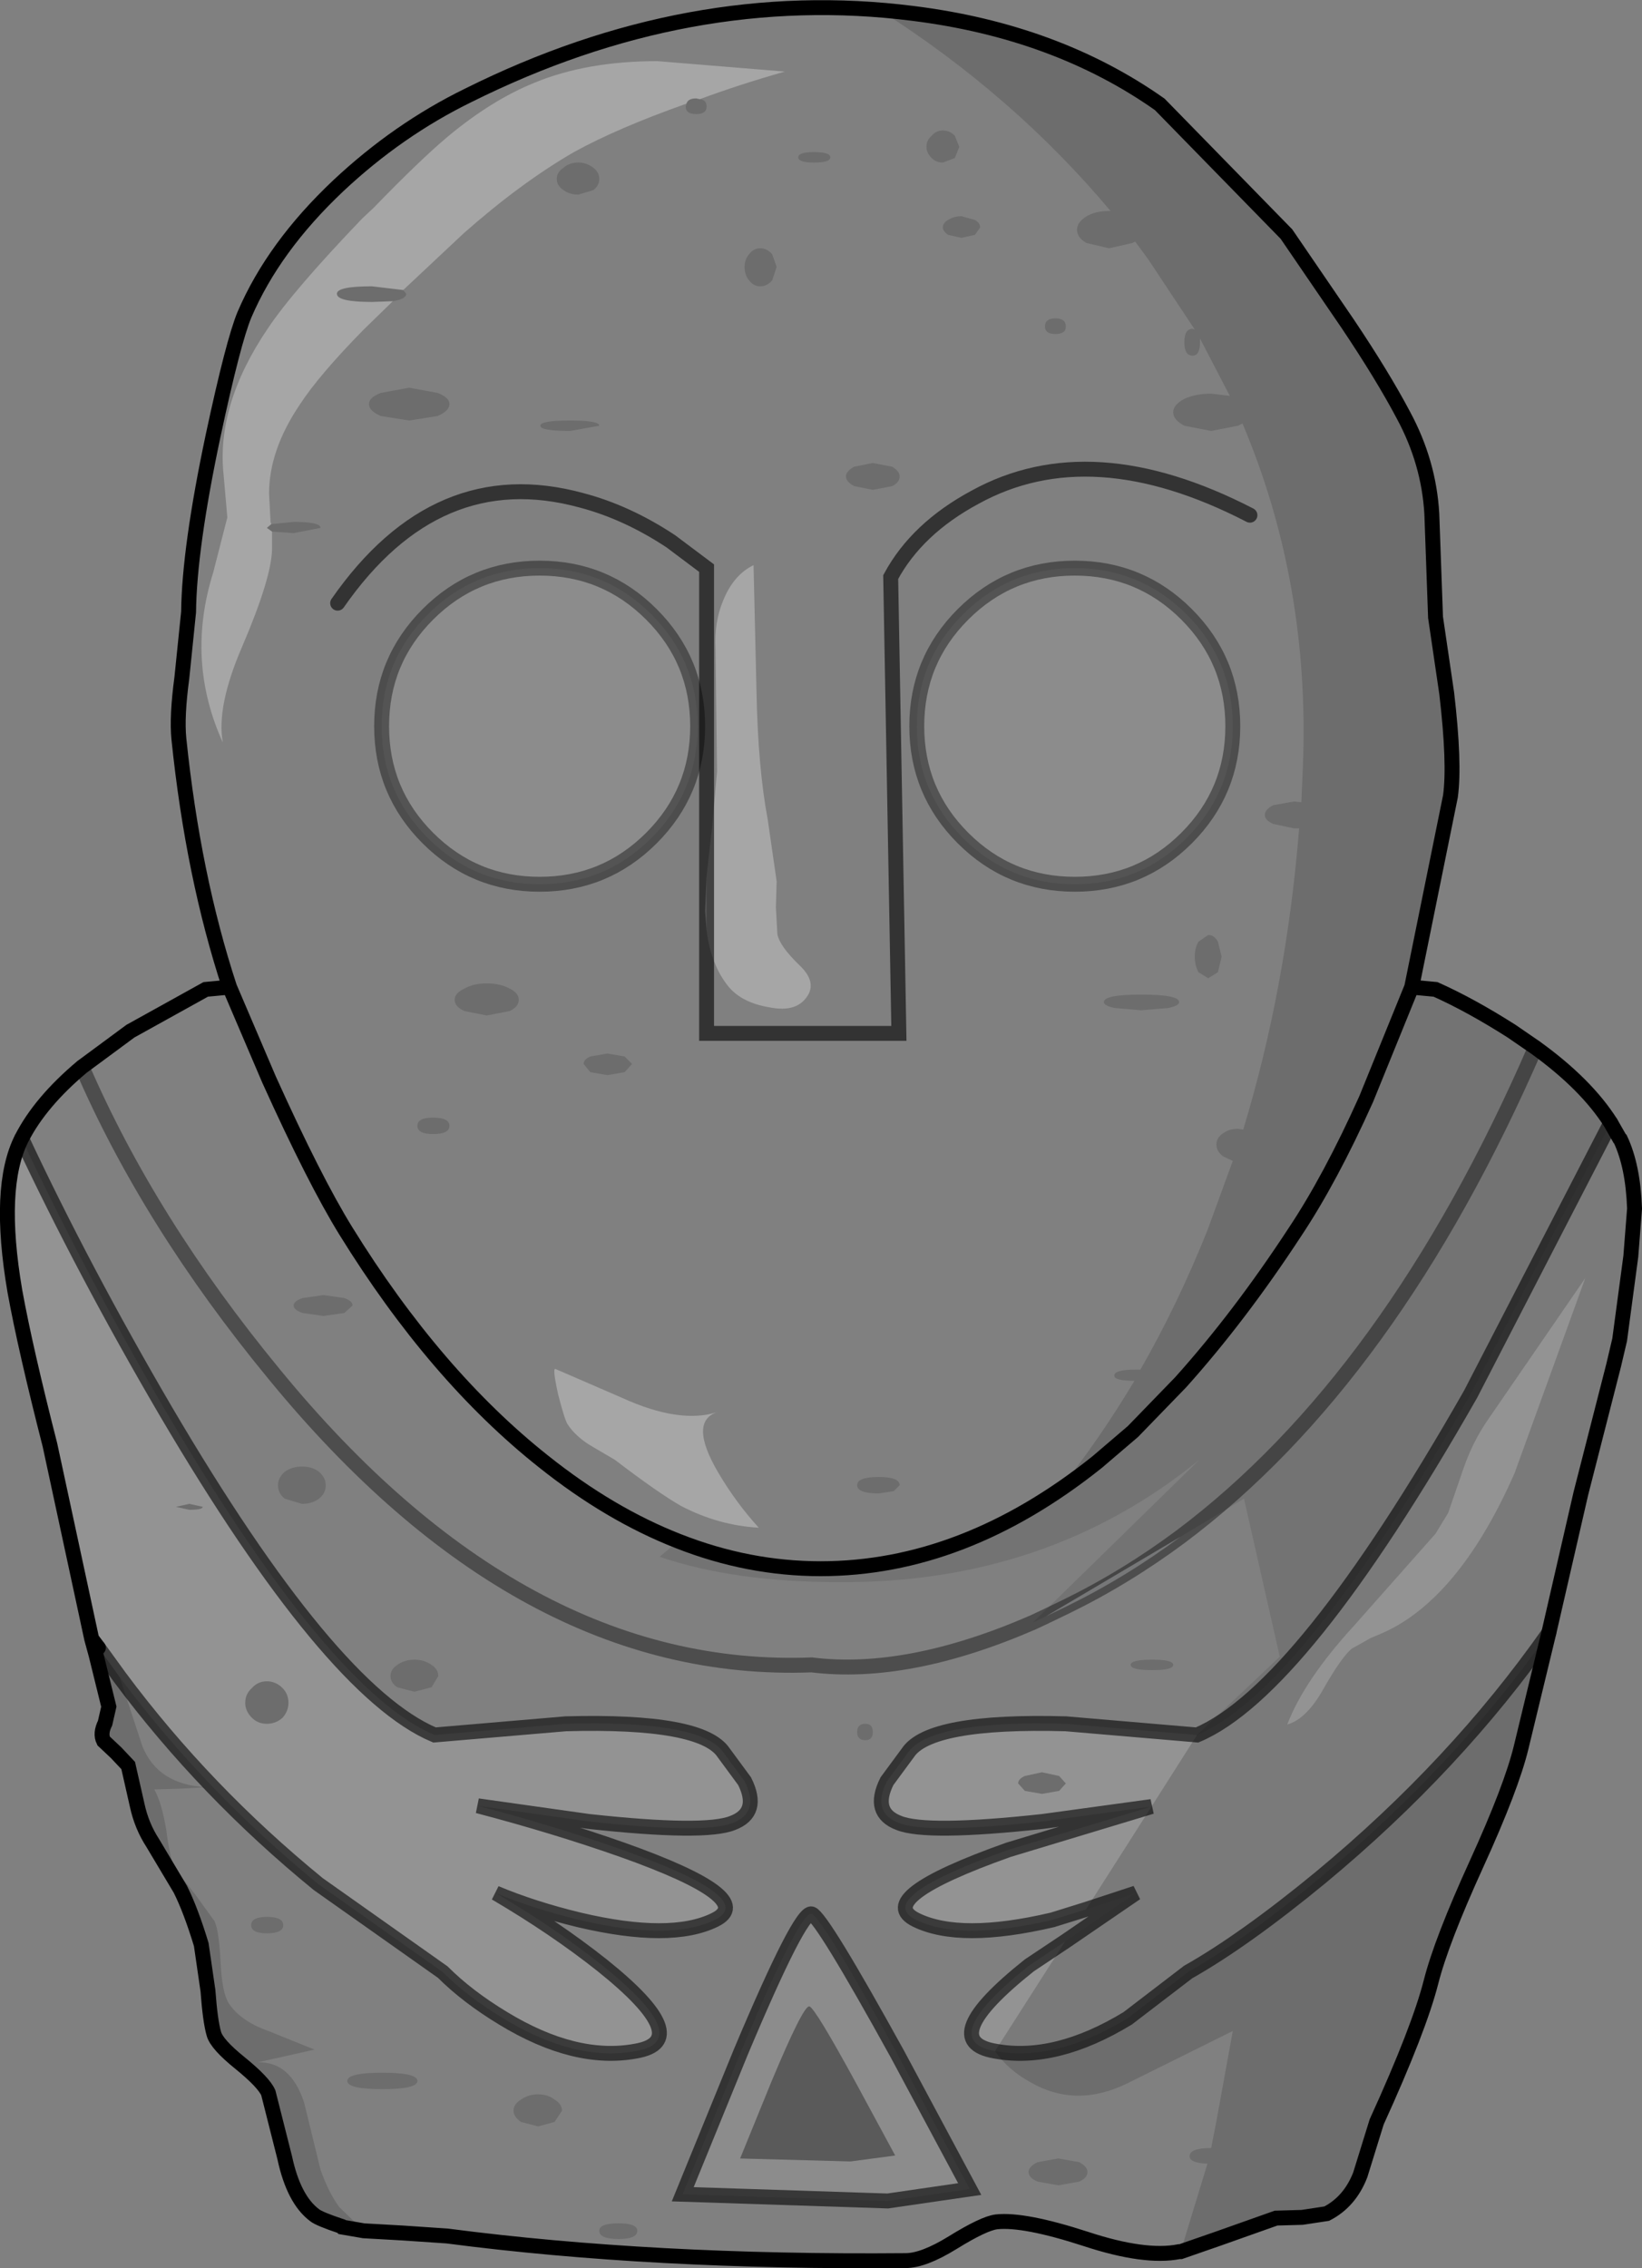 <?xml version="1.0" encoding="UTF-8" standalone="no"?>
<svg xmlns:xlink="http://www.w3.org/1999/xlink" height="152.1px" width="110.15px" xmlns="http://www.w3.org/2000/svg">
  <rect width="100%" height="100%" fill="#808080" stroke="none"/>
  <g transform="matrix(1.0, 0.0, 0.0, 1.0, 0.5, 0.5)">
    <path d="M77.3 6.5 L73.75 4.4 Q66.95 0.85 58.55 0.2 67.5 5.9 74.0 13.65 L73.9 13.65 Q73.0 13.65 72.4 14.0 71.75 14.4 71.75 14.9 71.75 15.45 72.4 15.8 L73.9 16.15 75.45 15.8 75.65 15.7 76.5 16.85 79.65 21.6 79.5 21.55 Q78.95 21.55 78.95 22.45 78.95 23.35 79.5 23.35 80.0 23.35 80.0 22.45 L80.0 22.2 82.0 26.05 80.75 25.9 Q79.7 25.9 78.95 26.25 78.2 26.65 78.2 27.15 78.2 27.65 78.95 28.05 L80.75 28.4 82.55 28.05 82.85 27.9 Q87.4 38.65 86.9 50.95 L86.8 53.3 86.3 53.25 84.9 53.5 Q84.35 53.8 84.35 54.15 84.35 54.5 84.9 54.75 L86.3 55.05 86.65 55.05 Q85.8 65.7 82.9 75.25 L82.55 75.2 Q81.95 75.2 81.55 75.5 81.1 75.8 81.1 76.25 81.1 76.7 81.55 77.05 L82.2 77.35 80.5 82.0 Q78.5 87.0 76.0 91.35 L75.7 91.35 Q74.25 91.35 74.25 91.75 74.25 92.1 75.6 92.1 73.3 95.95 70.65 99.3 73.1 97.6 75.5 95.5 L73.1 97.55 Q64.15 104.7 54.55 104.7 49.7 104.7 45.0 102.85 40.4 101.05 35.95 97.5 28.7 91.75 22.7 82.05 20.6 78.65 17.55 71.9 L14.9 65.7 17.55 71.9 Q20.6 78.65 22.7 82.05 28.7 91.75 35.95 97.5 40.4 101.05 45.0 102.85 L43.75 103.9 Q48.75 105.6 55.75 105.6 69.75 105.7 79.95 97.4 L68.8 108.3 Q60.4 111.95 53.95 111.15 34.45 111.9 17.85 91.6 9.5 81.45 5.0 71.05 9.5 81.45 17.85 91.6 34.45 111.9 53.95 111.15 60.4 111.95 68.8 108.3 L69.65 107.9 71.0 107.25 Q75.0 105.3 78.7 102.55 L82.95 100.0 85.35 110.6 79.8 115.85 71.0 115.1 Q61.85 114.85 60.4 117.05 L59.0 118.95 Q57.95 121.05 59.8 121.75 61.65 122.5 69.45 121.65 L76.75 120.65 67.15 123.55 Q58.0 126.8 60.95 128.25 63.9 129.7 70.1 128.25 L72.35 127.55 75.7 126.45 70.95 129.7 68.55 131.3 Q62.2 136.35 66.25 137.05 67.1 138.3 68.65 139.15 71.7 140.9 75.15 139.2 L82.2 135.7 81.1 141.75 80.75 143.55 Q79.3 143.55 79.3 144.1 79.3 144.55 80.5 144.6 L78.7 150.5 78.6 150.5 Q76.3 150.95 72.35 149.65 68.2 148.3 66.35 148.5 65.5 148.6 63.4 149.9 61.45 151.1 60.25 151.1 43.3 151.25 29.5 149.45 L26.55 149.25 23.9 149.1 22.25 147.5 Q21.55 146.55 21.0 145.0 L19.9 140.5 Q19.0 137.75 16.8 137.8 L20.6 136.95 17.5 135.7 Q15.65 135.05 14.85 133.85 14.4 133.15 14.3 131.15 14.2 129.05 13.9 128.35 L12.6 126.55 11.25 124.85 Q10.9 124.15 10.65 122.2 10.35 120.4 9.85 119.5 L11.6 119.45 13.35 119.35 Q10.1 119.2 9.05 116.6 L7.55 112.05 7.55 112.0 Q13.25 119.65 20.85 125.85 L29.2 131.75 Q30.85 133.4 33.25 134.85 38.1 137.8 42.15 137.05 46.2 136.35 39.9 131.3 36.75 128.8 32.75 126.45 35.25 127.5 38.35 128.25 44.5 129.7 47.45 128.25 50.4 126.8 41.25 123.55 36.7 121.95 31.55 120.6 L39.0 121.65 Q46.8 122.5 48.65 121.75 50.5 121.05 49.45 118.95 L48.05 117.05 Q46.6 114.85 37.45 115.1 L28.65 115.85 Q21.65 112.9 10.6 94.1 5.1 84.7 0.95 75.85 2.2 73.4 5.0 71.05 L8.25 68.65 13.3 65.85 14.9 65.7 Q12.45 58.25 11.5 49.05 11.35 47.55 11.7 44.95 L12.15 40.55 Q12.2 36.25 13.8 28.7 15.15 22.4 15.9 20.6 17.85 16.05 22.2 11.95 26.2 8.2 30.9 5.9 45.75 -1.5 60.75 0.4 70.35 1.6 77.3 6.5 M81.2 64.7 L81.45 63.65 81.2 62.65 Q80.95 62.2 80.55 62.2 L79.9 62.65 Q79.65 63.05 79.65 63.65 79.65 64.25 79.9 64.7 L80.55 65.1 81.2 64.7 M45.55 6.45 L45.5 6.65 Q45.5 7.15 46.2 7.15 46.9 7.15 46.9 6.65 46.9 6.2 46.45 6.15 49.0 5.2 52.15 4.3 L43.6 3.6 Q38.85 3.6 35.35 5.05 32.5 6.2 29.55 8.65 27.7 10.2 24.55 13.45 L23.8 14.15 Q19.15 19.0 17.45 21.55 14.0 26.65 14.5 31.35 L14.75 34.2 13.8 37.9 Q11.95 43.8 14.45 49.3 14.0 46.9 15.75 42.85 17.7 38.3 17.75 36.35 L17.75 35.15 19.2 35.25 21.0 34.9 Q21.0 34.5 19.2 34.5 L17.7 34.65 17.65 34.5 17.55 32.6 Q17.55 29.7 19.6 26.65 20.9 24.65 23.9 21.6 L25.85 19.7 Q26.75 19.55 26.75 19.2 L26.55 18.95 30.6 15.15 Q34.45 11.75 38.0 9.7 40.9 8.1 45.55 6.45 M54.1 9.7 Q53.05 9.7 53.05 10.05 53.05 10.4 54.1 10.4 55.2 10.4 55.2 10.05 55.2 9.7 54.1 9.7 M69.6 21.4 Q69.6 21.9 70.3 21.9 71.0 21.9 71.0 21.4 71.0 20.85 70.3 20.85 69.6 20.85 69.6 21.4 M65.25 14.75 Q65.25 14.45 64.9 14.25 L64.0 14.0 Q63.5 14.0 63.1 14.25 62.75 14.45 62.75 14.75 62.75 15.0 63.1 15.25 L64.0 15.45 64.9 15.25 65.25 14.75 M63.85 9.35 L63.55 8.6 Q63.2 8.25 62.75 8.25 62.3 8.25 62.0 8.6 61.65 8.9 61.65 9.35 61.65 9.75 62.0 10.1 62.3 10.4 62.75 10.4 L63.55 10.1 63.85 9.35 M56.8 30.8 Q56.25 31.1 56.25 31.45 56.25 31.8 56.8 32.1 L58.05 32.35 59.35 32.1 Q59.85 31.85 59.85 31.45 59.85 31.1 59.35 30.8 L58.05 30.55 56.8 30.8 M49.45 17.4 Q49.45 17.95 49.75 18.3 50.05 18.7 50.5 18.7 50.95 18.7 51.3 18.3 L51.6 17.4 51.3 16.55 Q50.95 16.15 50.5 16.15 50.05 16.15 49.75 16.55 49.45 16.9 49.45 17.4 M46.9 61.9 Q47.2 64.25 48.4 65.7 49.3 66.75 51.1 67.05 53.05 67.45 53.75 66.15 54.2 65.25 53.15 64.25 51.8 62.95 51.65 62.15 L51.55 60.35 51.6 58.6 51.0 54.45 Q50.35 51.0 50.25 45.95 L50.05 37.4 Q48.7 38.05 48.0 39.8 47.4 41.25 47.5 43.05 L47.6 51.25 47.25 55.15 46.9 58.25 46.9 37.6 44.5 35.8 Q41.55 33.85 38.5 33.05 28.8 30.4 22.15 39.95 28.8 30.4 38.5 33.05 41.55 33.85 44.5 35.8 L46.9 37.6 46.9 58.25 46.8 60.6 46.9 61.9 46.9 68.8 59.8 68.8 59.25 38.2 Q61.0 34.95 64.9 32.85 72.7 28.55 83.35 34.05 72.7 28.55 64.9 32.85 61.0 34.95 59.25 38.2 L59.8 68.8 46.9 68.8 46.9 61.9 M46.3 48.2 Q46.3 43.8 43.2 40.7 40.1 37.6 35.7 37.6 31.3 37.6 28.2 40.7 25.1 43.8 25.1 48.2 25.1 52.6 28.2 55.7 31.3 58.8 35.7 58.8 40.1 58.8 43.2 55.7 46.3 52.6 46.3 48.2 M79.1 40.7 Q76.0 37.6 71.6 37.6 67.2 37.6 64.1 40.7 61.0 43.8 61.0 48.2 61.0 52.6 64.1 55.7 67.2 58.8 71.6 58.8 76.0 58.8 79.1 55.7 82.2 52.6 82.2 48.2 82.2 43.8 79.1 40.7 M39.3 10.75 Q38.85 10.4 38.3 10.4 37.7 10.4 37.3 10.75 36.85 11.05 36.85 11.5 36.85 11.95 37.3 12.25 37.7 12.55 38.3 12.55 L39.3 12.25 Q39.7 11.95 39.7 11.5 39.7 11.05 39.3 10.75 M38.65 70.85 L39.1 71.4 40.25 71.6 41.4 71.4 41.9 70.85 41.4 70.35 40.25 70.15 39.1 70.35 Q38.65 70.55 38.65 70.85 M32.15 65.45 Q31.25 65.45 30.65 65.8 30.0 66.1 30.0 66.55 30.0 67.0 30.65 67.3 L32.15 67.6 33.7 67.3 Q34.3 67.0 34.3 66.55 34.3 66.1 33.7 65.8 33.05 65.45 32.15 65.45 M25.05 25.85 Q24.25 26.15 24.25 26.6 24.25 27.05 25.05 27.4 L26.95 27.7 28.85 27.4 Q29.65 27.05 29.65 26.6 29.65 26.15 28.85 25.85 L26.95 25.5 25.05 25.85 M39.7 28.05 Q39.7 27.7 37.75 27.7 35.75 27.7 35.75 28.05 35.75 28.4 37.75 28.4 L39.7 28.05 M19.2 87.05 Q19.2 87.35 19.8 87.55 L21.2 87.75 22.6 87.55 23.15 87.05 Q23.15 86.75 22.6 86.55 L21.2 86.35 19.8 86.55 Q19.2 86.75 19.2 87.05 M27.5 75.0 Q27.5 75.55 28.55 75.55 29.65 75.55 29.65 75.0 29.65 74.45 28.55 74.45 27.5 74.45 27.5 75.0 M19.75 97.85 Q19.1 97.85 18.6 98.2 18.15 98.6 18.15 99.1 18.15 99.65 18.6 100.0 L19.75 100.35 Q20.45 100.35 20.9 100.0 21.35 99.65 21.35 99.1 21.35 98.6 20.9 98.2 20.45 97.85 19.75 97.85 M36.95 93.05 Q37.4 94.8 37.6 95.05 38.1 95.8 39.05 96.4 L40.75 97.4 Q43.7 99.65 45.2 100.5 47.7 101.8 50.4 101.95 48.85 100.25 47.65 98.2 45.7 94.85 47.6 94.2 45.1 95.0 41.25 93.25 L36.75 91.3 Q36.55 91.25 36.95 93.05 M76.8 110.8 Q75.35 110.8 75.35 111.15 75.35 111.5 76.8 111.5 78.2 111.5 78.2 111.15 78.2 110.8 76.8 110.8 M76.05 67.25 L77.85 67.1 Q78.6 66.95 78.6 66.7 78.6 66.2 76.05 66.2 73.55 66.2 73.55 66.7 73.55 66.95 74.3 67.1 L76.05 67.25 M57.0 115.65 Q57.0 116.2 57.55 116.2 58.05 116.2 58.05 115.65 58.05 115.1 57.55 115.1 57.0 115.1 57.0 115.65 M59.45 99.5 L59.85 99.1 Q59.85 98.55 58.45 98.55 57.0 98.55 57.0 99.1 57.0 99.65 58.45 99.65 L59.45 99.5 M49.2 137.1 L45.3 146.65 59.05 147.1 64.55 146.3 59.7 137.25 Q54.65 128.1 53.95 127.85 53.2 127.6 49.2 137.1 M68.5 145.15 Q68.5 145.55 69.1 145.8 L70.5 146.05 71.9 145.8 Q72.45 145.55 72.45 145.15 72.45 144.8 71.9 144.5 L70.5 144.25 69.1 144.5 Q68.5 144.8 68.5 145.15 M27.3 110.8 Q26.65 110.8 26.15 111.15 25.7 111.45 25.7 111.9 25.7 112.35 26.15 112.65 L27.3 112.95 28.45 112.65 28.9 111.9 Q28.9 111.45 28.45 111.15 27.95 110.8 27.3 110.8 M42.25 149.1 Q42.25 148.6 41.0 148.6 39.7 148.6 39.7 149.1 39.7 149.65 41.0 149.65 42.25 149.65 42.25 149.1 M33.95 141.05 Q33.95 141.45 34.45 141.8 L35.6 142.1 36.7 141.8 37.2 141.05 Q37.2 140.6 36.7 140.3 36.25 139.95 35.6 139.95 34.95 139.95 34.45 140.3 33.95 140.6 33.95 141.05 M25.15 139.6 Q27.5 139.6 27.5 139.05 27.5 138.5 25.15 138.5 22.8 138.5 22.8 139.05 22.8 139.6 25.15 139.6 M17.4 129.15 Q18.5 129.15 18.5 128.6 18.5 128.05 17.4 128.05 16.35 128.05 16.35 128.6 16.35 129.15 17.4 129.15" fill="#ffffff" fill-opacity="0.0" fill-rule="evenodd" stroke="none"/>
    <path d="M77.3 6.5 L85.8 15.2 89.9 21.2 Q92.25 24.7 93.65 27.35 95.35 30.5 95.55 33.95 L95.8 40.9 96.55 46.0 Q97.1 50.7 96.8 52.9 L94.2 65.7 91.15 73.2 Q88.75 78.55 86.35 82.15 82.65 87.8 78.7 92.2 L75.5 95.5 Q73.1 97.6 70.65 99.3 73.3 95.95 75.6 92.1 74.25 92.1 74.25 91.75 74.25 91.35 75.7 91.35 L76.0 91.35 Q78.5 87.0 80.5 82.0 L82.2 77.35 81.55 77.05 Q81.1 76.7 81.1 76.25 81.1 75.8 81.55 75.5 81.95 75.2 82.55 75.2 L82.9 75.25 Q85.8 65.7 86.65 55.05 L86.3 55.05 84.9 54.75 Q84.35 54.5 84.35 54.15 84.35 53.8 84.9 53.5 L86.3 53.25 86.8 53.3 86.9 50.95 Q87.4 38.65 82.85 27.9 L82.55 28.05 80.75 28.4 78.95 28.05 Q78.2 27.65 78.2 27.15 78.2 26.65 78.95 26.25 79.7 25.9 80.75 25.9 L82.0 26.05 80.0 22.2 80.0 22.45 Q80.0 23.35 79.5 23.35 78.95 23.35 78.95 22.45 78.95 21.55 79.5 21.55 L79.65 21.6 76.5 16.85 75.65 15.7 75.45 15.8 73.9 16.15 72.4 15.8 Q71.75 15.45 71.75 14.9 71.75 14.4 72.4 14.0 73.0 13.65 73.9 13.65 L74.0 13.65 Q67.5 5.9 58.55 0.2 66.95 0.85 73.75 4.4 L77.3 6.5 M103.4 109.0 L101.55 116.65 Q100.9 119.35 98.55 124.5 96.2 129.65 95.5 132.4 94.7 135.55 91.85 141.8 L90.75 145.35 Q90.05 147.15 88.5 147.95 L86.85 148.2 85.1 148.25 81.15 149.65 79.7 150.3 78.7 150.5 80.5 144.6 Q79.3 144.55 79.3 144.1 79.3 143.55 80.75 143.55 L81.1 141.75 82.2 135.7 75.15 139.2 Q71.7 140.9 68.65 139.15 67.1 138.3 66.25 137.05 70.3 137.8 75.15 134.85 L79.2 131.75 Q83.0 129.6 88.1 125.4 97.15 117.9 103.4 109.0 M23.9 149.1 L22.45 148.85 22.4 148.8 Q20.9 148.3 20.6 148.05 19.2 147.0 18.6 144.2 L17.5 139.85 Q17.2 139.15 15.6 137.85 14.05 136.6 13.85 135.9 13.6 135.05 13.45 133.0 L13.0 129.9 Q12.3 127.6 11.6 126.2 L9.75 123.1 Q9.0 121.95 8.7 120.55 L8.1 117.9 7.3 117.05 6.45 116.25 Q6.2 115.75 6.55 115.05 L6.8 113.95 5.95 110.5 5.65 109.4 6.1 110.0 7.55 112.0 7.55 112.05 9.05 116.6 Q10.1 119.2 13.35 119.35 L11.6 119.45 9.85 119.5 Q10.35 120.4 10.65 122.2 10.9 124.15 11.25 124.85 L12.6 126.55 13.9 128.35 Q14.2 129.05 14.3 131.15 14.4 133.15 14.85 133.85 15.65 135.05 17.5 135.7 L20.6 136.95 16.8 137.8 Q19.0 137.75 19.9 140.5 L21.0 145.0 Q21.55 146.55 22.25 147.5 L23.9 149.1 M81.2 64.7 L80.55 65.1 79.9 64.7 Q79.65 64.25 79.65 63.65 79.65 63.05 79.9 62.65 L80.55 62.2 Q80.95 62.2 81.2 62.65 L81.45 63.65 81.2 64.7 M63.85 9.35 L63.55 10.1 62.75 10.4 Q62.3 10.4 62.0 10.1 61.65 9.75 61.65 9.35 61.65 8.9 62.0 8.6 62.3 8.25 62.75 8.25 63.2 8.25 63.55 8.6 L63.85 9.35 M65.25 14.75 L64.9 15.25 64.0 15.45 63.1 15.25 Q62.75 15.0 62.75 14.75 62.75 14.45 63.1 14.25 63.5 14.0 64.0 14.0 L64.9 14.25 Q65.25 14.45 65.25 14.75 M69.6 21.4 Q69.6 20.85 70.3 20.85 71.0 20.85 71.0 21.4 71.0 21.9 70.3 21.9 69.6 21.9 69.6 21.4 M54.1 9.7 Q55.2 9.7 55.2 10.05 55.2 10.4 54.1 10.4 53.05 10.4 53.05 10.05 53.05 9.7 54.1 9.7 M46.45 6.15 Q46.9 6.2 46.9 6.65 46.9 7.15 46.2 7.15 45.5 7.15 45.5 6.65 L45.55 6.45 Q45.65 6.1 46.2 6.1 L46.45 6.15 M26.55 18.95 L26.75 19.2 Q26.75 19.55 25.85 19.7 L24.45 19.75 Q22.1 19.75 22.1 19.2 22.1 18.7 24.45 18.7 L26.55 18.95 M17.7 34.65 L19.2 34.5 Q21.0 34.5 21.0 34.9 L19.2 35.25 17.75 35.15 17.4 34.9 17.7 34.65 M49.45 17.4 Q49.45 16.9 49.75 16.55 50.05 16.15 50.5 16.15 50.95 16.15 51.3 16.55 L51.6 17.4 51.3 18.3 Q50.95 18.7 50.5 18.7 50.05 18.7 49.75 18.3 49.45 17.95 49.45 17.4 M56.8 30.8 L58.05 30.55 59.35 30.8 Q59.85 31.1 59.85 31.45 59.85 31.85 59.35 32.1 L58.05 32.35 56.8 32.1 Q56.25 31.8 56.25 31.45 56.25 31.1 56.8 30.8 M39.3 10.75 Q39.7 11.05 39.7 11.5 39.7 11.95 39.3 12.25 L38.3 12.55 Q37.7 12.55 37.3 12.25 36.85 11.95 36.85 11.5 36.85 11.05 37.3 10.75 37.7 10.4 38.3 10.4 38.85 10.4 39.3 10.75 M39.7 28.05 L37.75 28.4 Q35.75 28.4 35.75 28.05 35.75 27.7 37.75 27.7 39.7 27.7 39.7 28.05 M25.05 25.85 L26.95 25.5 28.85 25.85 Q29.65 26.15 29.65 26.6 29.65 27.05 28.85 27.4 L26.95 27.7 25.05 27.4 Q24.25 27.05 24.25 26.6 24.25 26.15 25.05 25.85 M32.15 65.45 Q33.05 65.45 33.7 65.8 34.3 66.1 34.3 66.55 34.3 67.0 33.7 67.3 L32.15 67.6 30.65 67.3 Q30.0 67.0 30.0 66.55 30.0 66.1 30.65 65.8 31.25 65.45 32.15 65.45 M38.65 70.85 Q38.65 70.55 39.1 70.35 L40.25 70.15 41.4 70.35 41.9 70.85 41.4 71.4 40.25 71.6 39.1 71.4 38.65 70.85 M19.2 87.05 Q19.2 86.75 19.8 86.55 L21.2 86.35 22.6 86.55 Q23.15 86.75 23.15 87.05 L22.6 87.55 21.2 87.75 19.8 87.55 Q19.2 87.35 19.2 87.05 M19.75 97.85 Q20.45 97.85 20.9 98.2 21.35 98.6 21.35 99.1 21.35 99.65 20.9 100.0 20.45 100.35 19.75 100.35 L18.6 100.0 Q18.15 99.65 18.15 99.1 18.15 98.6 18.6 98.2 19.1 97.85 19.75 97.85 M27.5 75.0 Q27.5 74.45 28.55 74.45 29.65 74.45 29.65 75.0 29.65 75.55 28.55 75.55 27.5 75.55 27.5 75.0 M76.05 67.25 L74.3 67.1 Q73.55 66.95 73.55 66.7 73.55 66.2 76.05 66.2 78.6 66.2 78.6 66.7 78.6 66.95 77.85 67.1 L76.05 67.25 M76.8 110.8 Q78.2 110.8 78.2 111.15 78.2 111.5 76.8 111.5 75.35 111.5 75.35 111.15 75.35 110.8 76.8 110.8 M67.8 119.1 Q67.8 118.8 68.25 118.6 L69.4 118.35 70.55 118.6 71.0 119.1 70.55 119.6 69.4 119.8 68.25 119.6 67.8 119.1 M59.45 99.5 L58.45 99.65 Q57.0 99.65 57.0 99.1 57.0 98.55 58.45 98.55 59.85 98.55 59.85 99.1 L59.45 99.5 M57.0 115.65 Q57.0 115.1 57.55 115.1 58.05 115.1 58.05 115.65 58.05 116.2 57.55 116.2 57.0 116.2 57.0 115.65 M68.5 145.15 Q68.5 144.8 69.1 144.5 L70.5 144.25 71.9 144.5 Q72.45 144.8 72.45 145.15 72.45 145.55 71.9 145.8 L70.5 146.05 69.1 145.8 Q68.5 145.55 68.5 145.15 M27.3 110.8 Q27.95 110.8 28.45 111.15 28.9 111.45 28.9 111.9 L28.45 112.65 27.3 112.95 26.15 112.65 Q25.7 112.35 25.7 111.9 25.7 111.45 26.15 111.15 26.65 110.8 27.3 110.8 M12.2 100.75 L11.3 100.55 12.2 100.35 13.1 100.55 Q13.1 100.75 12.2 100.75 M17.4 112.25 Q18.0 112.25 18.45 112.7 18.85 113.1 18.85 113.7 18.85 114.25 18.45 114.7 18.0 115.1 17.4 115.1 16.8 115.1 16.4 114.7 15.95 114.25 15.95 113.7 15.95 113.1 16.4 112.7 16.8 112.25 17.4 112.25 M17.4 129.15 Q16.35 129.15 16.35 128.6 16.35 128.05 17.4 128.05 18.5 128.05 18.5 128.6 18.5 129.15 17.4 129.15 M25.15 139.6 Q22.8 139.6 22.8 139.05 22.8 138.5 25.15 138.5 27.5 138.5 27.5 139.05 27.5 139.6 25.15 139.6 M33.95 141.05 Q33.95 140.6 34.45 140.3 34.95 139.95 35.6 139.95 36.25 139.95 36.7 140.3 37.2 140.6 37.2 141.05 L36.7 141.8 35.6 142.1 34.45 141.8 Q33.95 141.45 33.95 141.05 M42.25 149.1 Q42.25 149.65 41.0 149.65 39.7 149.65 39.7 149.1 39.7 148.6 41.0 148.6 42.25 148.6 42.25 149.1 M78.7 150.5 L81.15 149.65 78.7 150.5" fill="#000000" fill-opacity="0.149" fill-rule="evenodd" stroke="none"/>
    <path d="M46.3 48.2 Q46.3 52.6 43.2 55.7 40.1 58.8 35.7 58.8 31.3 58.8 28.2 55.7 25.1 52.6 25.1 48.2 25.1 43.8 28.2 40.7 31.3 37.6 35.7 37.6 40.1 37.6 43.2 40.7 46.3 43.8 46.3 48.2 M79.1 40.7 Q82.2 43.8 82.2 48.2 82.2 52.6 79.1 55.7 76.0 58.8 71.6 58.8 67.2 58.8 64.1 55.7 61.0 52.6 61.0 48.2 61.0 43.8 64.1 40.7 67.2 37.6 71.6 37.6 76.0 37.6 79.1 40.7 M49.2 137.1 Q53.2 127.6 53.95 127.85 54.65 128.1 59.7 137.25 L64.55 146.3 59.05 147.1 45.3 146.65 49.2 137.1 M56.55 144.45 L59.55 144.05 56.9 139.15 Q54.2 134.2 53.8 134.05 53.4 133.95 51.25 139.1 L49.15 144.25 56.55 144.45" fill="#ffffff" fill-opacity="0.098" fill-rule="evenodd" stroke="none"/>
    <path d="M46.9 58.25 L46.9 61.9 46.8 60.6 46.9 58.25" fill="#d6d7d8" fill-rule="evenodd" stroke="none"/>
    <path d="M78.7 102.55 Q75.0 105.3 71.0 107.25 L69.65 107.9 78.7 102.55" fill="#c4c6c8" fill-rule="evenodd" stroke="none"/>
    <path d="M56.55 144.45 L49.15 144.25 51.25 139.1 Q53.4 133.95 53.8 134.05 54.2 134.2 56.9 139.15 L59.55 144.05 56.55 144.45" fill="#000000" fill-opacity="0.298" fill-rule="evenodd" stroke="none"/>
    <path d="M5.65 109.4 L2.85 96.4 Q1.2 89.95 0.5 86.1 -0.7 79.1 0.95 75.85 5.1 84.7 10.6 94.1 21.65 112.9 28.65 115.85 L37.45 115.1 Q46.6 114.85 48.05 117.05 L49.45 118.95 Q50.5 121.05 48.65 121.75 46.8 122.5 39.0 121.65 L31.55 120.6 Q36.7 121.95 41.25 123.55 50.4 126.8 47.45 128.25 44.5 129.7 38.35 128.25 35.25 127.5 32.75 126.45 36.75 128.8 39.9 131.3 46.2 136.35 42.15 137.05 38.1 137.8 33.25 134.85 30.85 133.4 29.2 131.75 L20.85 125.85 Q13.25 119.65 7.55 112.0 L6.1 110.0 5.65 109.4 M99.25 94.8 L105.85 85.2 101.1 98.3 Q97.55 106.35 92.7 108.8 92.3 109.0 91.45 109.35 L90.2 110.05 Q89.5 110.6 88.2 112.9 87.1 114.8 85.85 115.15 87.0 112.15 90.35 108.5 L95.8 102.35 96.65 100.95 97.7 97.9 Q98.3 96.2 99.25 94.8 M79.8 115.85 L76.75 120.65 72.35 127.55 70.1 128.25 Q63.9 129.7 60.95 128.25 58.0 126.8 67.15 123.55 L76.75 120.65 69.45 121.65 Q61.65 122.5 59.8 121.75 57.95 121.05 59.0 118.95 L60.4 117.05 Q61.85 114.85 71.0 115.1 L79.8 115.85 M70.95 129.7 L66.25 137.05 Q62.2 136.35 68.55 131.3 L70.95 129.7 M67.8 119.1 L68.25 119.6 69.4 119.8 70.55 119.6 71.0 119.1 70.55 118.6 69.4 118.35 68.25 118.6 Q67.8 118.8 67.8 119.1 M12.2 100.75 Q13.1 100.75 13.1 100.55 L12.2 100.35 11.3 100.55 12.2 100.75 M17.4 112.25 Q16.8 112.25 16.4 112.7 15.95 113.1 15.95 113.7 15.95 114.25 16.4 114.7 16.8 115.1 17.4 115.1 18.0 115.1 18.45 114.7 18.85 114.25 18.85 113.7 18.85 113.1 18.45 112.7 18.0 112.25 17.4 112.25" fill="#ffffff" fill-opacity="0.149" fill-rule="evenodd" stroke="none"/>
    <path d="M107.55 74.8 L108.15 75.85 108.2 75.9 Q109.05 77.7 109.15 80.55 L108.9 83.75 108.15 89.35 107.75 91.05 105.55 99.65 103.4 109.0 Q97.15 117.9 88.1 125.4 83.0 129.6 79.2 131.75 L75.15 134.85 Q70.3 137.8 66.25 137.05 L70.95 129.7 75.7 126.45 72.35 127.55 76.75 120.65 79.8 115.85 Q86.8 112.9 98.15 93.0 L107.55 74.8 M99.25 94.8 Q98.3 96.2 97.7 97.9 L96.65 100.95 95.8 102.35 90.35 108.5 Q87.0 112.15 85.85 115.15 87.1 114.8 88.2 112.9 89.5 110.6 90.2 110.05 L91.45 109.35 Q92.3 109.0 92.7 108.8 97.55 106.35 101.1 98.3 L105.85 85.2 99.25 94.8" fill="#000000" fill-opacity="0.047" fill-rule="evenodd" stroke="none"/>
    <path d="M75.5 95.5 L78.7 92.2 Q82.65 87.8 86.35 82.15 88.75 78.55 91.15 73.2 L94.2 65.7 95.8 65.85 Q98.15 66.9 100.9 68.65 L102.5 69.75 Q105.9 72.2 107.55 74.8 L98.15 93.0 Q86.8 112.9 79.8 115.85 L85.35 110.6 82.95 100.0 78.7 102.55 69.65 107.9 68.8 108.3 79.95 97.4 Q69.75 105.7 55.75 105.6 48.75 105.6 43.75 103.9 L45.0 102.85 Q49.7 104.7 54.55 104.7 64.15 104.7 73.1 97.55 L75.5 95.5 M102.5 69.75 Q92.85 91.95 78.7 102.55 92.85 91.95 102.5 69.75" fill="#000000" fill-opacity="0.098" fill-rule="evenodd" stroke="none"/>
    <path d="M45.55 6.45 Q40.9 8.1 38.0 9.7 34.45 11.75 30.6 15.15 L26.55 18.95 24.45 18.7 Q22.1 18.7 22.1 19.2 22.1 19.75 24.45 19.75 L25.85 19.7 23.9 21.6 Q20.9 24.65 19.6 26.65 17.55 29.7 17.55 32.6 L17.65 34.5 17.7 34.65 17.4 34.9 17.75 35.15 17.75 36.35 Q17.7 38.3 15.75 42.85 14.0 46.9 14.45 49.3 11.95 43.8 13.8 37.9 L14.75 34.2 14.5 31.35 Q14.0 26.65 17.45 21.55 19.15 19.0 23.8 14.15 L24.55 13.45 Q27.7 10.2 29.55 8.65 32.5 6.2 35.35 5.05 38.85 3.6 43.6 3.6 L52.15 4.3 Q49.0 5.2 46.45 6.15 L46.2 6.1 Q45.65 6.1 45.55 6.45 M46.9 58.25 L47.25 55.15 47.6 51.25 47.5 43.05 Q47.4 41.25 48.0 39.8 48.7 38.05 50.05 37.4 L50.25 45.95 Q50.35 51.0 51.0 54.45 L51.6 58.6 51.55 60.35 51.65 62.15 Q51.8 62.95 53.15 64.25 54.2 65.25 53.75 66.15 53.05 67.45 51.1 67.05 49.3 66.75 48.4 65.7 47.2 64.25 46.9 61.9 L46.9 58.25 M36.95 93.05 Q36.55 91.25 36.75 91.3 L41.25 93.25 Q45.1 95.0 47.6 94.2 45.7 94.85 47.65 98.2 48.85 100.25 50.4 101.95 47.7 101.8 45.2 100.5 43.7 99.65 40.75 97.4 L39.05 96.4 Q38.1 95.8 37.6 95.05 37.4 94.8 36.95 93.05" fill="#ffffff" fill-opacity="0.298" fill-rule="evenodd" stroke="none"/>
    <path d="M94.2 65.7 L96.8 52.9 Q97.1 50.7 96.55 46.0 L95.8 40.9 95.55 33.95 Q95.35 30.5 93.65 27.35 92.25 24.7 89.9 21.2 L85.8 15.2 77.3 6.5 Q70.35 1.6 60.75 0.4 45.75 -1.5 30.9 5.9 26.2 8.2 22.2 11.95 17.85 16.05 15.9 20.6 15.15 22.4 13.8 28.7 12.2 36.25 12.15 40.55 L11.7 44.95 Q11.35 47.55 11.5 49.05 12.45 58.25 14.9 65.7 L17.55 71.9 Q20.6 78.65 22.7 82.05 28.7 91.75 35.95 97.5 40.4 101.05 45.0 102.85 49.7 104.7 54.55 104.7 64.15 104.7 73.1 97.55 L75.5 95.5 78.7 92.2 Q82.65 87.8 86.35 82.15 88.75 78.55 91.15 73.2 L94.2 65.7 95.8 65.85 Q98.15 66.9 100.9 68.65 L102.5 69.75 Q105.9 72.2 107.55 74.8 L108.15 75.85 108.2 75.9 Q109.05 77.7 109.15 80.55 L108.9 83.75 108.15 89.35 107.75 91.05 105.55 99.65 103.4 109.0 101.55 116.65 Q100.9 119.35 98.55 124.5 96.2 129.65 95.5 132.4 94.7 135.55 91.85 141.8 L90.75 145.35 Q90.05 147.15 88.5 147.95 L86.85 148.2 85.1 148.25 81.15 149.65 78.7 150.5 78.6 150.5 Q76.3 150.95 72.35 149.65 68.2 148.3 66.35 148.5 65.5 148.6 63.4 149.9 61.45 151.1 60.25 151.1 43.3 151.25 29.5 149.45 L26.55 149.25 23.9 149.1 22.45 148.85 22.4 148.8 Q20.9 148.3 20.6 148.05 19.2 147.0 18.6 144.2 L17.5 139.85 Q17.2 139.15 15.6 137.85 14.05 136.6 13.85 135.9 13.6 135.05 13.45 133.0 L13.0 129.9 Q12.3 127.6 11.6 126.2 L9.75 123.1 Q9.0 121.95 8.7 120.55 L8.1 117.9 7.3 117.05 6.45 116.25 Q6.2 115.75 6.55 115.05 L6.8 113.95 5.95 110.5 5.65 109.4 2.85 96.4 Q1.2 89.95 0.5 86.1 -0.7 79.1 0.95 75.85 2.2 73.4 5.0 71.05 L8.25 68.65 13.3 65.85 14.9 65.7 M5.65 109.4 L6.1 110.0" fill="none" stroke="#000000" stroke-linecap="round" stroke-linejoin="miter-clip" stroke-miterlimit="4.0" stroke-width="1.0"/>
    <path d="M107.55 74.8 L98.15 93.0 Q86.8 112.9 79.8 115.85 L71.0 115.1 Q61.85 114.85 60.4 117.05 L59.0 118.95 Q57.95 121.05 59.8 121.75 61.65 122.5 69.45 121.65 L76.75 120.65 67.15 123.55 Q58.0 126.8 60.95 128.25 63.9 129.7 70.1 128.25 L72.35 127.55 75.7 126.45 70.95 129.7 68.55 131.3 Q62.2 136.35 66.25 137.05 70.3 137.8 75.15 134.85 L79.2 131.75 Q83.0 129.6 88.1 125.4 97.15 117.9 103.4 109.0 M46.9 61.9 L46.9 68.8 59.8 68.8 59.25 38.2 Q61.0 34.95 64.9 32.85 72.7 28.55 83.35 34.05 M22.15 39.95 Q28.8 30.4 38.5 33.05 41.55 33.85 44.5 35.8 L46.9 37.6 46.9 58.25 46.9 61.9 M7.55 112.0 Q13.25 119.65 20.85 125.85 L29.2 131.75 Q30.85 133.4 33.25 134.85 38.1 137.8 42.15 137.05 46.2 136.35 39.9 131.3 36.75 128.8 32.75 126.45 35.25 127.5 38.35 128.25 44.5 129.7 47.45 128.25 50.4 126.8 41.25 123.55 36.7 121.95 31.55 120.6 L39.0 121.65 Q46.8 122.5 48.65 121.75 50.5 121.05 49.45 118.95 L48.05 117.05 Q46.6 114.85 37.45 115.1 L28.65 115.85 Q21.65 112.9 10.6 94.1 5.1 84.7 0.95 75.85 M49.2 137.1 Q53.2 127.6 53.95 127.85 54.65 128.1 59.7 137.25 L64.55 146.3 59.05 147.1 45.3 146.65 49.2 137.1 M6.1 110.0 L7.55 112.0" fill="none" stroke="#000000" stroke-linecap="round" stroke-linejoin="miter-clip" stroke-miterlimit="4.0" stroke-opacity="0.6" stroke-width="1.0"/>
    <path d="M46.3 48.2 Q46.3 52.6 43.2 55.7 40.1 58.8 35.7 58.8 31.3 58.8 28.2 55.7 25.1 52.6 25.1 48.2 25.1 43.8 28.2 40.7 31.3 37.6 35.7 37.6 40.1 37.6 43.2 40.7 46.3 43.8 46.3 48.2 M79.1 40.7 Q82.2 43.8 82.2 48.2 82.2 52.6 79.1 55.7 76.0 58.8 71.6 58.8 67.2 58.8 64.1 55.7 61.0 52.6 61.0 48.2 61.0 43.8 64.1 40.7 67.2 37.6 71.6 37.6 76.0 37.6 79.1 40.7 M5.0 71.05 Q9.5 81.45 17.85 91.6 34.45 111.9 53.95 111.15 60.4 111.95 68.8 108.3 L69.65 107.9 71.0 107.25 Q75.0 105.3 78.7 102.55 92.85 91.95 102.5 69.75" fill="none" stroke="#000000" stroke-linecap="round" stroke-linejoin="miter-clip" stroke-miterlimit="4.0" stroke-opacity="0.4" stroke-width="1.0"/>
  </g>
</svg>
